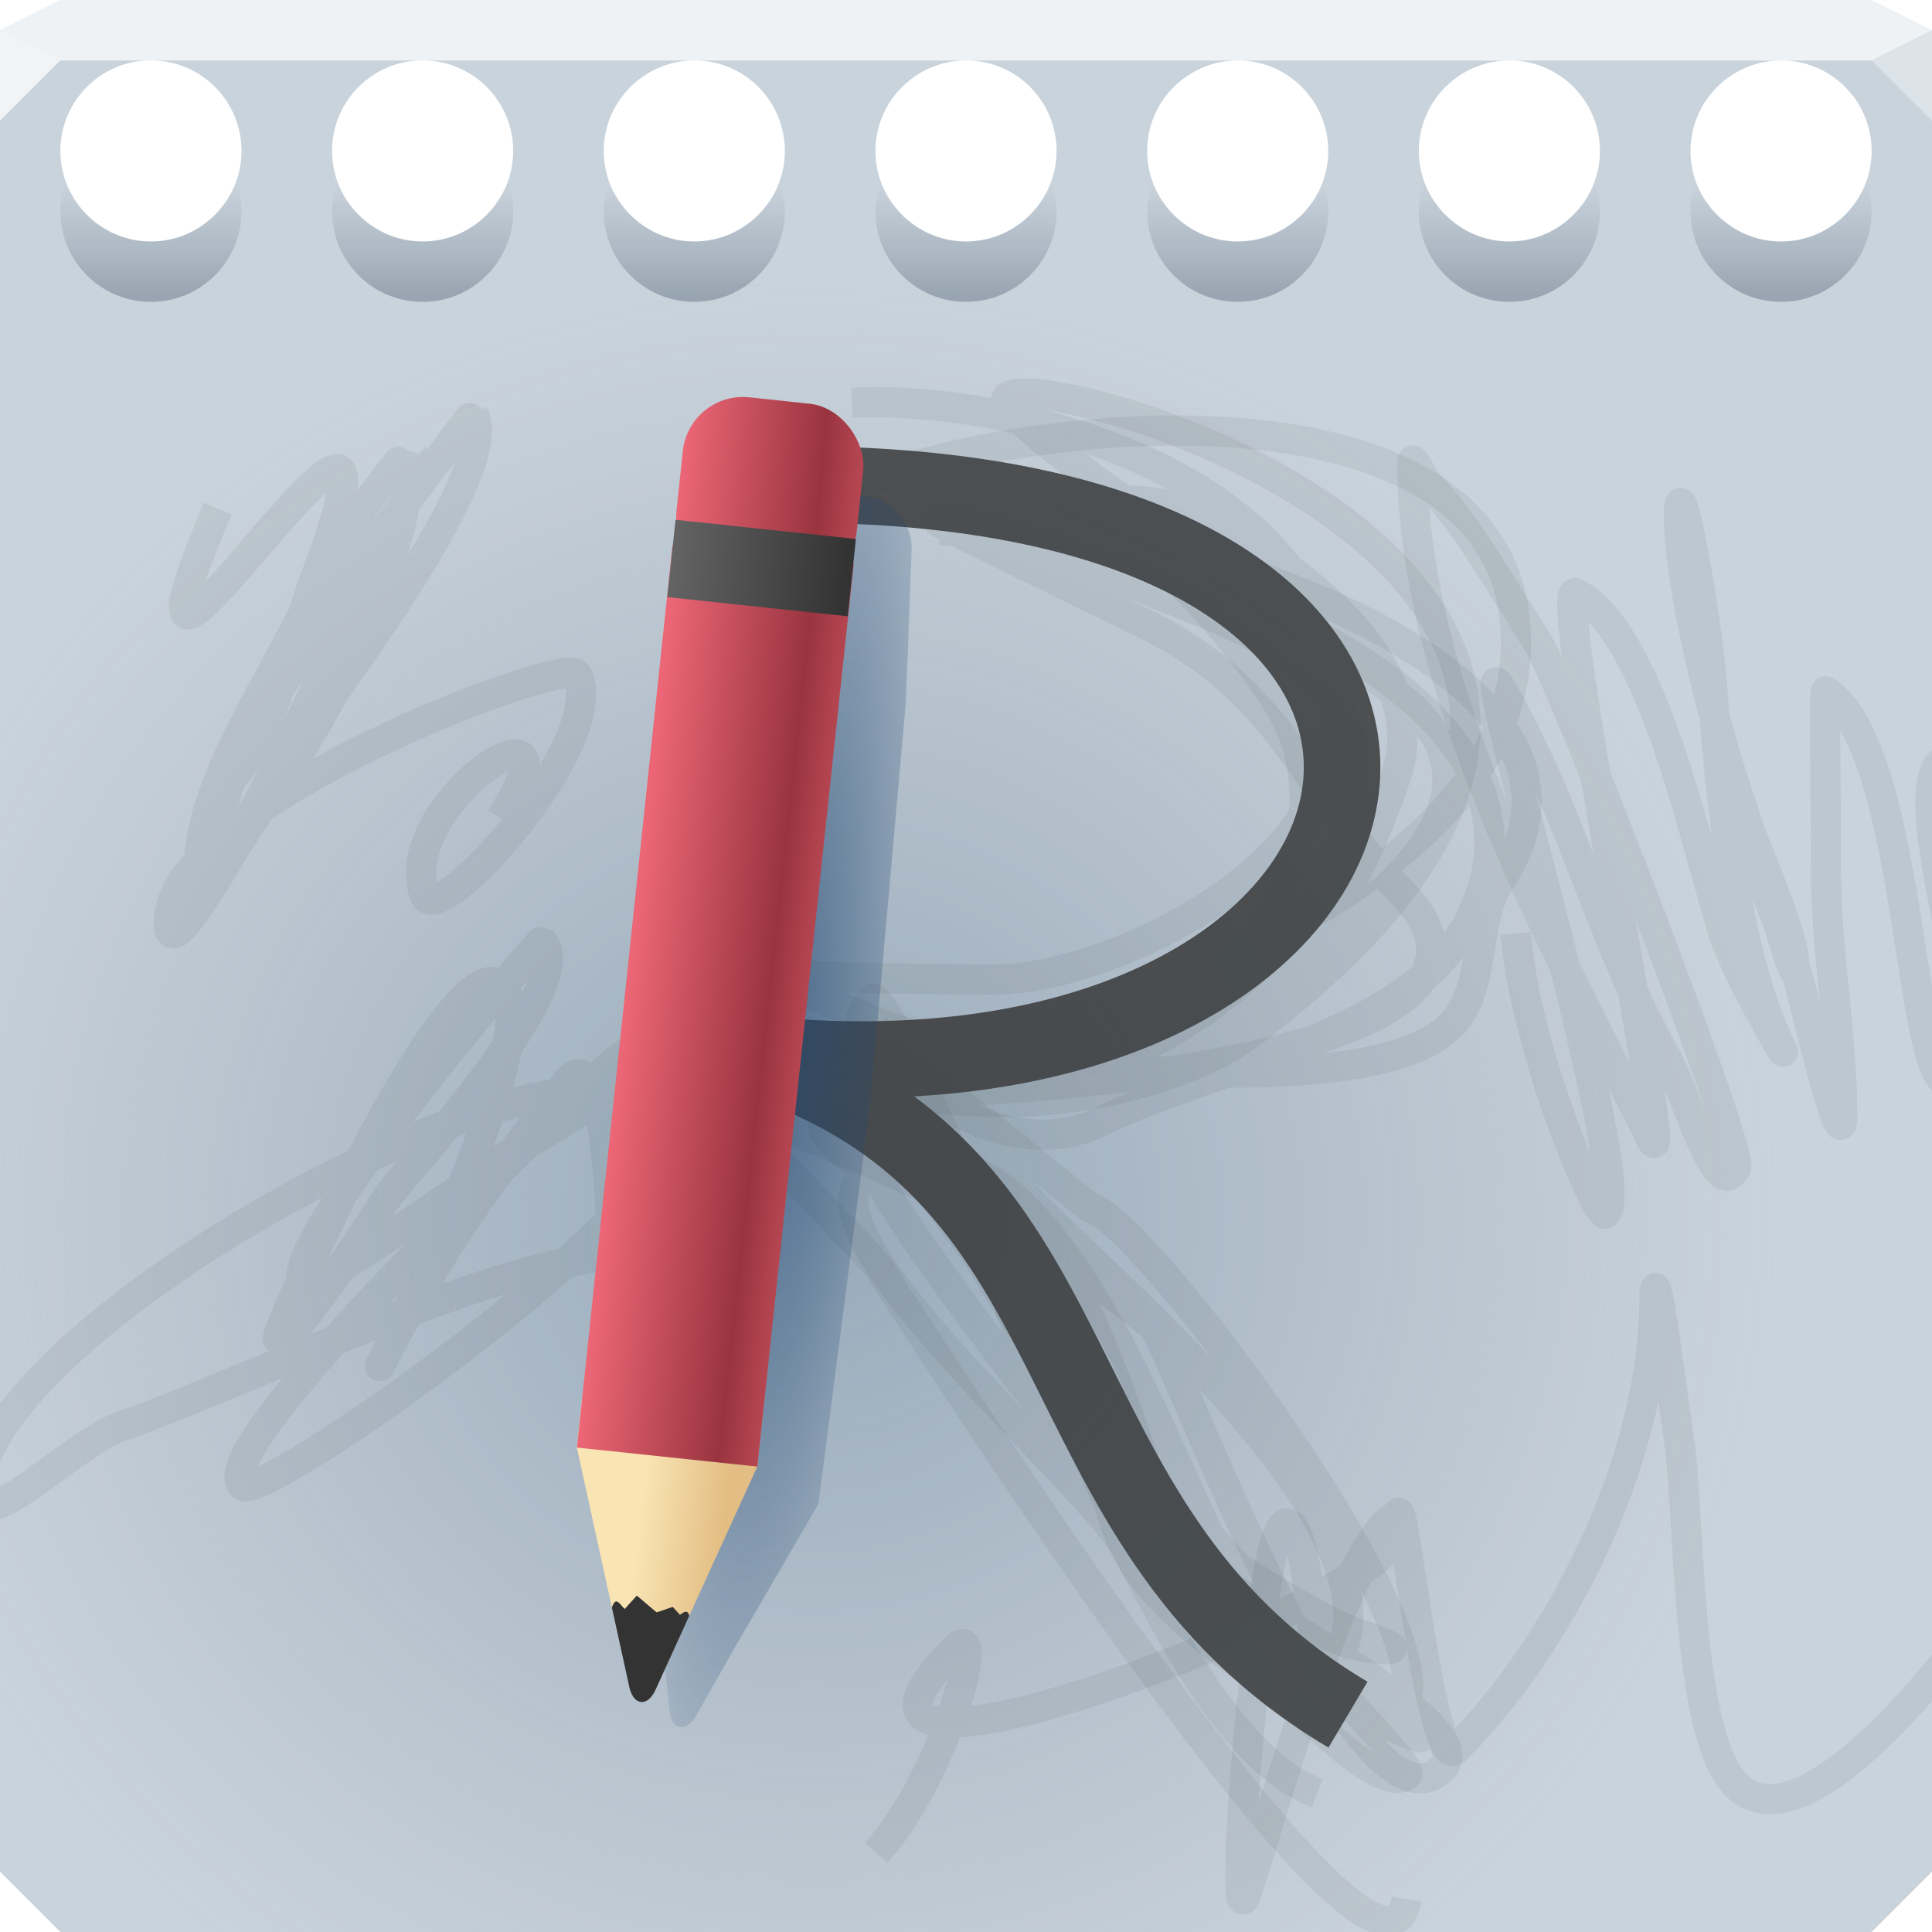 <?xml version="1.0" encoding="UTF-8"?>
<!-- Created with Inkscape (http://www.inkscape.org/) -->
<svg width="64" height="64" version="1.1" xmlns="http://www.w3.org/2000/svg" xmlns:cc="http://creativecommons.org/ns#" xmlns:dc="http://purl.org/dc/elements/1.1/" xmlns:rdf="http://www.w3.org/1999/02/22-rdf-syntax-ns#" xmlns:xlink="http://www.w3.org/1999/xlink">
	<defs>
		<linearGradient id="a">
			<stop stop-color="#b54651" offset="0"/>
			<stop stop-color="#99343f" offset=".212"/>
			<stop stop-color="#ec6676" offset="1"/>
		</linearGradient>
		<linearGradient id="b" x1="49" x2="45.63" y1="59" y2="58.97" gradientUnits="userSpaceOnUse">
			<stop stop-color="#e3bd83" offset="0"/>
			<stop stop-color="#f9e5b4" offset="1"/>
		</linearGradient>
		<linearGradient id="h" x1="49.77" x2="42.7" y1="21.95" y2="22.06" gradientUnits="userSpaceOnUse">
			<stop stop-color="#333333" offset="0"/>
			<stop stop-color="#666666" offset="1"/>
		</linearGradient>
		<linearGradient id="g" x1="26.61" x2="20.72" y1="34" y2="33.36" gradientUnits="userSpaceOnUse" xlink:href="#a"/>
		<linearGradient id="f" x1="49.91" x2="43.02" y1="19.88" y2="19.98" gradientUnits="userSpaceOnUse" xlink:href="#a"/>
		<linearGradient id="e" x1="5.229" x2="5.229" y1="9.73" y2="6.034" gradientUnits="userSpaceOnUse">
			<stop stop-color="#6d7d8c" offset="0"/>
			<stop stop-color="#788796" stop-opacity="0" offset="1"/>
		</linearGradient>
		<clipPath id="i">
			<path d="m0 2v60l2 2h60l2-2v-60h-5c1.657 0 3 1.343 3 3s-1.343 3-3 3-3-1.343-3-3c0-1.45 1.039-2.658 2.406-2.938 0.195-0.04 0.387-0.062 0.594-0.062h-9c1.657 0 3 1.343 3 3s-1.343 3-3 3-3-1.343-3-3c0-1.45 1.039-2.658 2.406-2.938 0.195-0.04 0.387-0.062 0.594-0.062h-9c1.657 0 3 1.343 3 3s-1.343 3-3 3-3-1.343-3-3c0-1.45 1.039-2.658 2.406-2.938 0.195-0.04 0.387-0.062 0.594-0.062h-9c1.657 0 3 1.343 3 3s-1.343 3-3 3-3-1.343-3-3c0-1.45 1.039-2.658 2.406-2.938 0.195-0.04 0.387-0.062 0.594-0.062h-9c1.657 0 3 1.343 3 3s-1.343 3-3 3-3-1.343-3-3c0-1.45 1.039-2.658 2.406-2.938 0.195-0.04 0.387-0.062 0.594-0.062h-9c1.657 0 3 1.343 3 3s-1.343 3-3 3-3-1.343-3-3 1.343-3 3-3h-9c1.657 0 3 1.343 3 3s-1.343 3-3 3-3-1.343-3-3 1.343-3 3-3z" color="#000000" fill="none"/>
		</clipPath>
		<radialGradient id="d" cx="26.95" cy="40.44" r="32" gradientTransform="matrix(1 0 0 .969 0 1.03)" gradientUnits="userSpaceOnUse">
			<stop stop-color="#627d97" stop-opacity=".486" offset="0"/>
			<stop stop-color="#788796" stop-opacity="0" offset="1"/>
		</radialGradient>
		<radialGradient id="c" cx="60.82" cy="32.52" r="12.87" gradientTransform="matrix(.392 .208 -1.446 2.719 76.2 -68.86)" gradientUnits="userSpaceOnUse">
			<stop stop-color="#214873" stop-opacity=".592" offset="0"/>
			<stop stop-color="#214873" stop-opacity="0" offset="1"/>
		</radialGradient>
	</defs>
	<path d="m0 2v60l2 2h60l2-2v-60h-5c1.657 0 3 1.343 3 3s-1.343 3-3 3-3-1.343-3-3c0-1.45 1.039-2.658 2.406-2.938 0.195-0.04 0.387-0.062 0.594-0.062h-9c1.657 0 3 1.343 3 3s-1.343 3-3 3-3-1.343-3-3c0-1.45 1.039-2.658 2.406-2.938 0.195-0.04 0.387-0.062 0.594-0.062h-9c1.657 0 3 1.343 3 3s-1.343 3-3 3-3-1.343-3-3c0-1.45 1.039-2.658 2.406-2.938 0.195-0.04 0.387-0.062 0.594-0.062h-9c1.657 0 3 1.343 3 3s-1.343 3-3 3-3-1.343-3-3c0-1.45 1.039-2.658 2.406-2.938 0.195-0.04 0.387-0.062 0.594-0.062h-9c1.657 0 3 1.343 3 3s-1.343 3-3 3-3-1.343-3-3c0-1.45 1.039-2.658 2.406-2.938 0.195-0.04 0.387-0.062 0.594-0.062h-9c1.657 0 3 1.343 3 3s-1.343 3-3 3-3-1.343-3-3 1.343-3 3-3h-9c1.657 0 3 1.343 3 3s-1.343 3-3 3-3-1.343-3-3 1.343-3 3-3z" color="#000000" fill="#c9d3dc"/>
	<path d="m0 2v60l2 2h60l2-2v-60h-5c1.657 0 3 1.343 3 3s-1.343 3-3 3-3-1.343-3-3c0-1.45 1.039-2.658 2.406-2.938 0.195-0.04 0.387-0.062 0.594-0.062h-9c1.657 0 3 1.343 3 3s-1.343 3-3 3-3-1.343-3-3c0-1.45 1.039-2.658 2.406-2.938 0.195-0.04 0.387-0.062 0.594-0.062h-9c1.657 0 3 1.343 3 3s-1.343 3-3 3-3-1.343-3-3c0-1.45 1.039-2.658 2.406-2.938 0.195-0.04 0.387-0.062 0.594-0.062h-9c1.657 0 3 1.343 3 3s-1.343 3-3 3-3-1.343-3-3c0-1.45 1.039-2.658 2.406-2.938 0.195-0.04 0.387-0.062 0.594-0.062h-9c1.657 0 3 1.343 3 3s-1.343 3-3 3-3-1.343-3-3c0-1.45 1.039-2.658 2.406-2.938 0.195-0.04 0.387-0.062 0.594-0.062h-9c1.657 0 3 1.343 3 3s-1.343 3-3 3-3-1.343-3-3 1.343-3 3-3h-9c1.657 0 3 1.343 3 3s-1.343 3-3 3-3-1.343-3-3 1.343-3 3-3z" color="#000000" fill="url(#d)"/>
	<path d="m26.73 16.05c26.66 0.198 21.14 21.73-2.536 18.77 12.8 3.583 9.555 15.52 20.46 21.98" fill="none" stroke="#343434" stroke-opacity=".82" stroke-width="2.536"/>
	<g clip-path="url(#i)" fill="none" stroke="#494c4e" stroke-opacity=".092">
		<path d="m7.212 16.85c-4.765 11.2 7.483-9.046 3.245 2.254-0.69 1.84-1.42 5.297-2.704 6.581-0.229 0.229-0.361 1.225-0.361 0.901 0-1.243 5.042-9.292 5.048-9.285 0.711 0.711-5.86 13.74-5.86 11.99 0-3.115 4.304-8.934 6.04-11.54 0.282-0.423 3.057-4.073 3.065-4.057 1.009 2.019-5.028 9.611-6.13 11.45-0.814 1.356-2.975 5.278-2.975 3.696 0-3.228 3.019-6.996 4.147-10.1 0.235-0.646 2.885-3.971 2.885-3.967 0 3.738-2.692 8.968-4.958 11.99-0.974 1.299-3.065 5.41-3.065 3.786 0-3.938 13.2-8.856 13.52-8.204 1.103 2.207-4.635 8.542-5.048 7.302-1.037-3.11 5.526-7.241 2.524-2.524" style="paint-order:normal"/>
		<path d="m50.21 30.92c0.35 4.08 2.75 9.51 2.975 9.285 1.046-1.046-4.548-19.21-3.516-17.49 2.241 3.736 3.413 8.609 5.499 12.26 0.724 1.267 1.691 5.001 2.344 3.696 0.271-0.543-5.754-16.11-6.581-17.4-0.964-1.5-2.431-4.053-3.606-5.229-0.212-0.212-0.541-1.022-0.541-0.721 0 7.607 4.817 16.21 7.933 22.45 0.813 1.626-3.346-18.53-2.524-18.12 2.597 1.299 4.1 8.873 4.958 11.45 0.363 1.088 2.128 4.167 1.893 3.696-1.611-3.223-2.061-8.586-2.344-12.26-0.143-1.863-1.082-7.367-1.082-5.499 0 2.371 1.107 6.748 1.893 9.105 0.917 2.751 1.849 6.037 1.893 5.95 0.322-0.645-1.942-5.646-2.254-6.581-0.116-0.347-0.18-1.447-0.18-1.082 0 2.439 2.048 5.76 2.704 8.384 0.353 1.411 1.352 5.601 1.352 4.147 0-2.744-0.541-5.409-0.541-8.204 0-2.744-0.057-5.898 0-5.86 3.027 2.018 2.706 14.42 4.327 12.8 1.271-1.271-2.09-9.683-0.361-10.55 1.086-0.543 2.432 7.906 1.983 2.524" style="paint-order:normal"/>
		<path d="m22.45 42.09c-2.028-2.335-14.47 3.832-18.39 5.138-1.659 0.553-4.778 3.912-4.778 2.164 0-5.268 19.32-16.11 22.81-12.62 2.128 2.128-13.4 13.1-14.06 12.44-1.164-1.164 8.27-10.16 9.195-11.09 1.118-1.118 4.403-4.389 3.696-2.975-0.717 1.434-3.519 2.639-4.688 3.516-0.492 0.369-6.029 4.259-6.22 3.876-0.707-1.415 7.897-11.39 7.933-11.36 1.342 1.342-4.323 7.416-5.048 8.384-0.138 0.183-3.269 5.205-3.696 4.778-0.145-0.145 6.18-14.23 7.573-11.45 1.105 2.21-4.802 13.57-4.147 12.26 1.647-3.294 3.828-6.408 6.13-9.285 1.636-2.045 1.533 7.808 1.533 6.671 0-2.724 4.656-3.691 4.057-2.254" style="paint-order:normal"/>
		<path d="m68.15 48.31c5.174-6.505-6.806 14.65-10.64 10.82-1.695-1.695-1.517-9.002-1.893-11.45-0.241-1.567-0.811-6.274-0.811-4.688 0 5.401-3.148 11.53-6.581 14.96-0.809 0.809-1.688-8.048-1.893-7.843-2.089 2.089-4.058 9.649-5.048 12.62-0.481 1.445 0.042-5.571 0.27-6.941 0.107-0.64 0.426-5.319 1.082-5.319 0.852 0 0.992 6.582 0.992 5.319 0-1.909 2.704-6.957 2.704-5.048 0 2.103-21.19 10.37-14.69 3.876 1.113-1.113-0.318 4.178-2.614 6.761" style="paint-order:normal"/>
		<path d="m28.04 16.22c5.922-2.565 22.18-4.055 22.18 5.048 0 6.395-7.914 9.681-12.71 12.08-1.465 0.733-9.771 0.523-6.851 1.983 5.371 2.686 15.63-4.731 14.06-11-0.767-3.069-5.536-4.12-7.933-5.319-1.065-0.533-3.117-1.442-4.327-1.442h-1.352c5.249 0 21.69 4.667 17.58 12.89-1.94 3.88-8.51 4.841-12.17 6.671-3.544 1.772-7.542-2.164-7.212-2.164 4.191 0 15.97 1.792 18.75-0.992 1.216-1.216 0.739-3.452 1.623-4.778 5.655-8.483-17.31-13.16-18.57-11.9-0.047 0.047 6.175 3.042 6.941 3.426 4.566 2.283 5.303 5.753 8.294 8.744 5.701 5.701-13.16 6.671-14.96 6.671" style="paint-order:normal"/>
		<path d="m28.13 36.87c3.111 0.8 15.79 24.85 18.39 19.65 1.378-2.755-8.655-16.07-10.37-16.5-0.188-0.047-6.354-5.322-6.581-4.868-0.929 1.858 12.46 22.34 14.15 20.64 4.43-4.43-8.033-14.01-10.1-16.59-1.317-1.647-3.085-3.375-3.967-5.138-0.056-0.111-0.65-1.063-0.721-0.992-2.906 2.906 7.717 9.34 9.285 10.91 0.64 0.64 6.691 17.47 9.556 14.6 1.64-1.64-8.486-6.077-9.105-7.933-1.319-3.956-4.155-12.95-8.294-14.33-0.466-0.155-2.188 0.013-2.254 0.541-0.097 0.774 4.449 3.657 5.048 4.057 3.229 2.153 2.64 7.443 4.147 10.46 1.082 2.164 5.738 5.679 8.294 5.679 0.496 0 1.664 0.804 1.442 0.361-0.64-1.279-5.705-2.662-7.122-3.606-5.003-3.336-4.2-11.93-9.015-14.33-0.713-0.357-5.701-2.683-6.13-2.254-0.178 0.178 3.979 4.255 4.327 4.778 1.147 1.72 16.62 26.1 17.49 20.91" style="paint-order:normal"/>
		<path d="m28.22 13.34c6.959-0.303 18.43 3.764 15.51 12.53-1.225 3.675-7.405 6.581-10.82 6.581-3.461 0-7.37-0.169-7.212-0.09 10.09 5.046 17.08 3.762 20.55-6.671 1.376-4.129-4.471-7.921-7.482-8.925-1.354-0.452-4.048 0.156-5.229-0.631-0.376-0.251-1.804-0.09-1.352-0.09 4.333 0 7.843 3.786 10.01 7.032 3.716 5.574-3.486 12.62-8.744 12.62h-10.64c3.27 0 7.074 0.811 10.55 0.811 2.481 0 6.037-0.764 8.023-2.254 19.47-14.6-6.797-22.32-8.023-21.09-0.751 0.751 11.77 8.611 13.52 10.37 4.961 4.961-8.819 11.03-11.45 11.36-2.405 0.301-5.258 0.561-7.843 0.992" style="paint-order:normal"/>
		<path d="m29.03 34.07c3.928 3.869 3.624 12.27 9.015 15.87 1.975 1.317 3.988 2.76 6.22 3.876 0.565 0.282 2.345 0.811 1.713 0.811-8.039 0-13.94-22.48-18.57-17.85-0.814 0.814 1.695 2.218 1.893 2.614 1.238 2.475 15.48 21.21 17.31 19.38 0.294-0.294-5.189-5.619-5.77-6.491-2.09-3.135-5.895-16.48-11.99-13.43-3.134 1.567 7.378 10.25 8.564 12.62 1.458 2.916 3.565 6.912 6.22 7.933" style="paint-order:normal"/>
	</g>
	<path d="m2.188 6c-0.114 0.317-0.188 0.644-0.188 1 0 1.657 1.343 3 3 3s3-1.343 3-3c0-0.355-0.074-0.683-0.188-1-0.415 1.158-1.51 2-2.811 2s-2.398-0.842-2.812-2h-0.002zm9 0c-0.114 0.317-0.188 0.644-0.188 1 0 1.657 1.343 3 3 3s3-1.343 3-3c0-0.355-0.074-0.683-0.188-1-0.415 1.158-1.51 2-2.811 2s-2.398-0.842-2.812-2h-0.002zm9 0c-0.114 0.317-0.188 0.644-0.188 1 0 1.657 1.343 3 3 3s3-1.343 3-3c0-0.355-0.074-0.683-0.188-1-0.415 1.158-1.51 2-2.811 2s-2.398-0.842-2.812-2h-0.002zm9 0c-0.114 0.317-0.188 0.644-0.188 1 0 1.657 1.343 3 3 3s3-1.343 3-3c0-0.355-0.074-0.683-0.188-1-0.415 1.158-1.51 2-2.811 2s-2.398-0.842-2.812-2h-0.002zm9 0c-0.114 0.317-0.188 0.644-0.188 1 0 1.657 1.343 3 3 3s3-1.343 3-3c0-0.355-0.074-0.683-0.188-1-0.415 1.158-1.51 2-2.811 2s-2.398-0.842-2.812-2h-0.002zm9 0c-0.114 0.317-0.188 0.644-0.188 1 0 1.657 1.343 3 3 3s3-1.343 3-3c0-0.355-0.074-0.683-0.188-1-0.415 1.158-1.51 2-2.811 2s-2.398-0.842-2.812-2h-0.002zm9 0c-0.114 0.317-0.188 0.644-0.188 1 0 1.657 1.343 3 3 3s3-1.343 3-3c0-0.355-0.074-0.683-0.188-1-0.415 1.158-1.51 2-2.811 2s-2.398-0.842-2.812-2h-0.002z" color="#000000" fill="url(#e)" opacity=".528"/>
	<path d="m2 0-2 1v1h64v-1l-2-1h-30z" color="#000000" fill="#eef2f4"/>
	<path d="m0 1v3l2-2z" fill="#f1f3f4"/>
	<path d="m64 4-2-2 2-1z" fill="#dbe2e8" fill-opacity=".995"/>
	<g transform="matrix(.795 -.323 .323 .795 -26.18 25.32)">
		<path d="m59.85 13.04c-0.909-0.205-1.878 0.266-2.276 1.151l-1.205 2.749c-0.057 0.126-0.123 0.225-0.153 0.355l-0.244 0.53-0.031-5e-3 -7.707 15.18-7.283 12.93-1.652 6.106-0.841 3.048s-0.164 0.51 0.124 0.703c0.288 0.193 0.703-0.124 0.703-0.124l2.483-1.959 5.017-3.87 7.626-13.48 7.099-13.82 0.835-1.828 0.397-0.885 1.236-2.744c0.454-1.01 0.018-2.208-0.993-2.662l-2.749-1.205c-0.126-0.057-0.256-0.128-0.386-0.158z" color="#000000" fill="url(#c)"/>
		<g transform="matrix(.974 .228 -.228 .974 8.609 -3.248)">
			<g transform="matrix(.966 .259 -.259 .966 13.35 -25.87)">
				<path d="m43 56v-1.9l7-0.78v2.68l-2 6h-3z" fill="url(#b)"/>
				<path transform="matrix(1.159 -.123 .123 1.159 14.98 2.809)" d="m22.25 18.05v2e-3l-3.156 29.87 5.973 0.627 3.182-29.87z" color="#000000" fill="url(#g)" stroke-width=".858"/>
				<path d="m45 62 1 3s0.154 0.5 0.5 0.5 0.5-0.5 0.5-0.5l1-3c-0.069-0.22-0.202-0.162-0.359 0l-0.309-0.276-0.597 0.276-0.829-0.564-0.409 0.564c-0.182-0.122-0.398-0.505-0.498 0z" fill="#333333"/>
				<rect x="43" y="15" width="7" height="7" rx="2.331" ry="2.331" color="#000000" fill="url(#f)"/>
				<rect x="43" y="20" width="7" height="3" color="#000000" fill="url(#h)"/>
			</g>
		</g>
	</g>
</svg>
